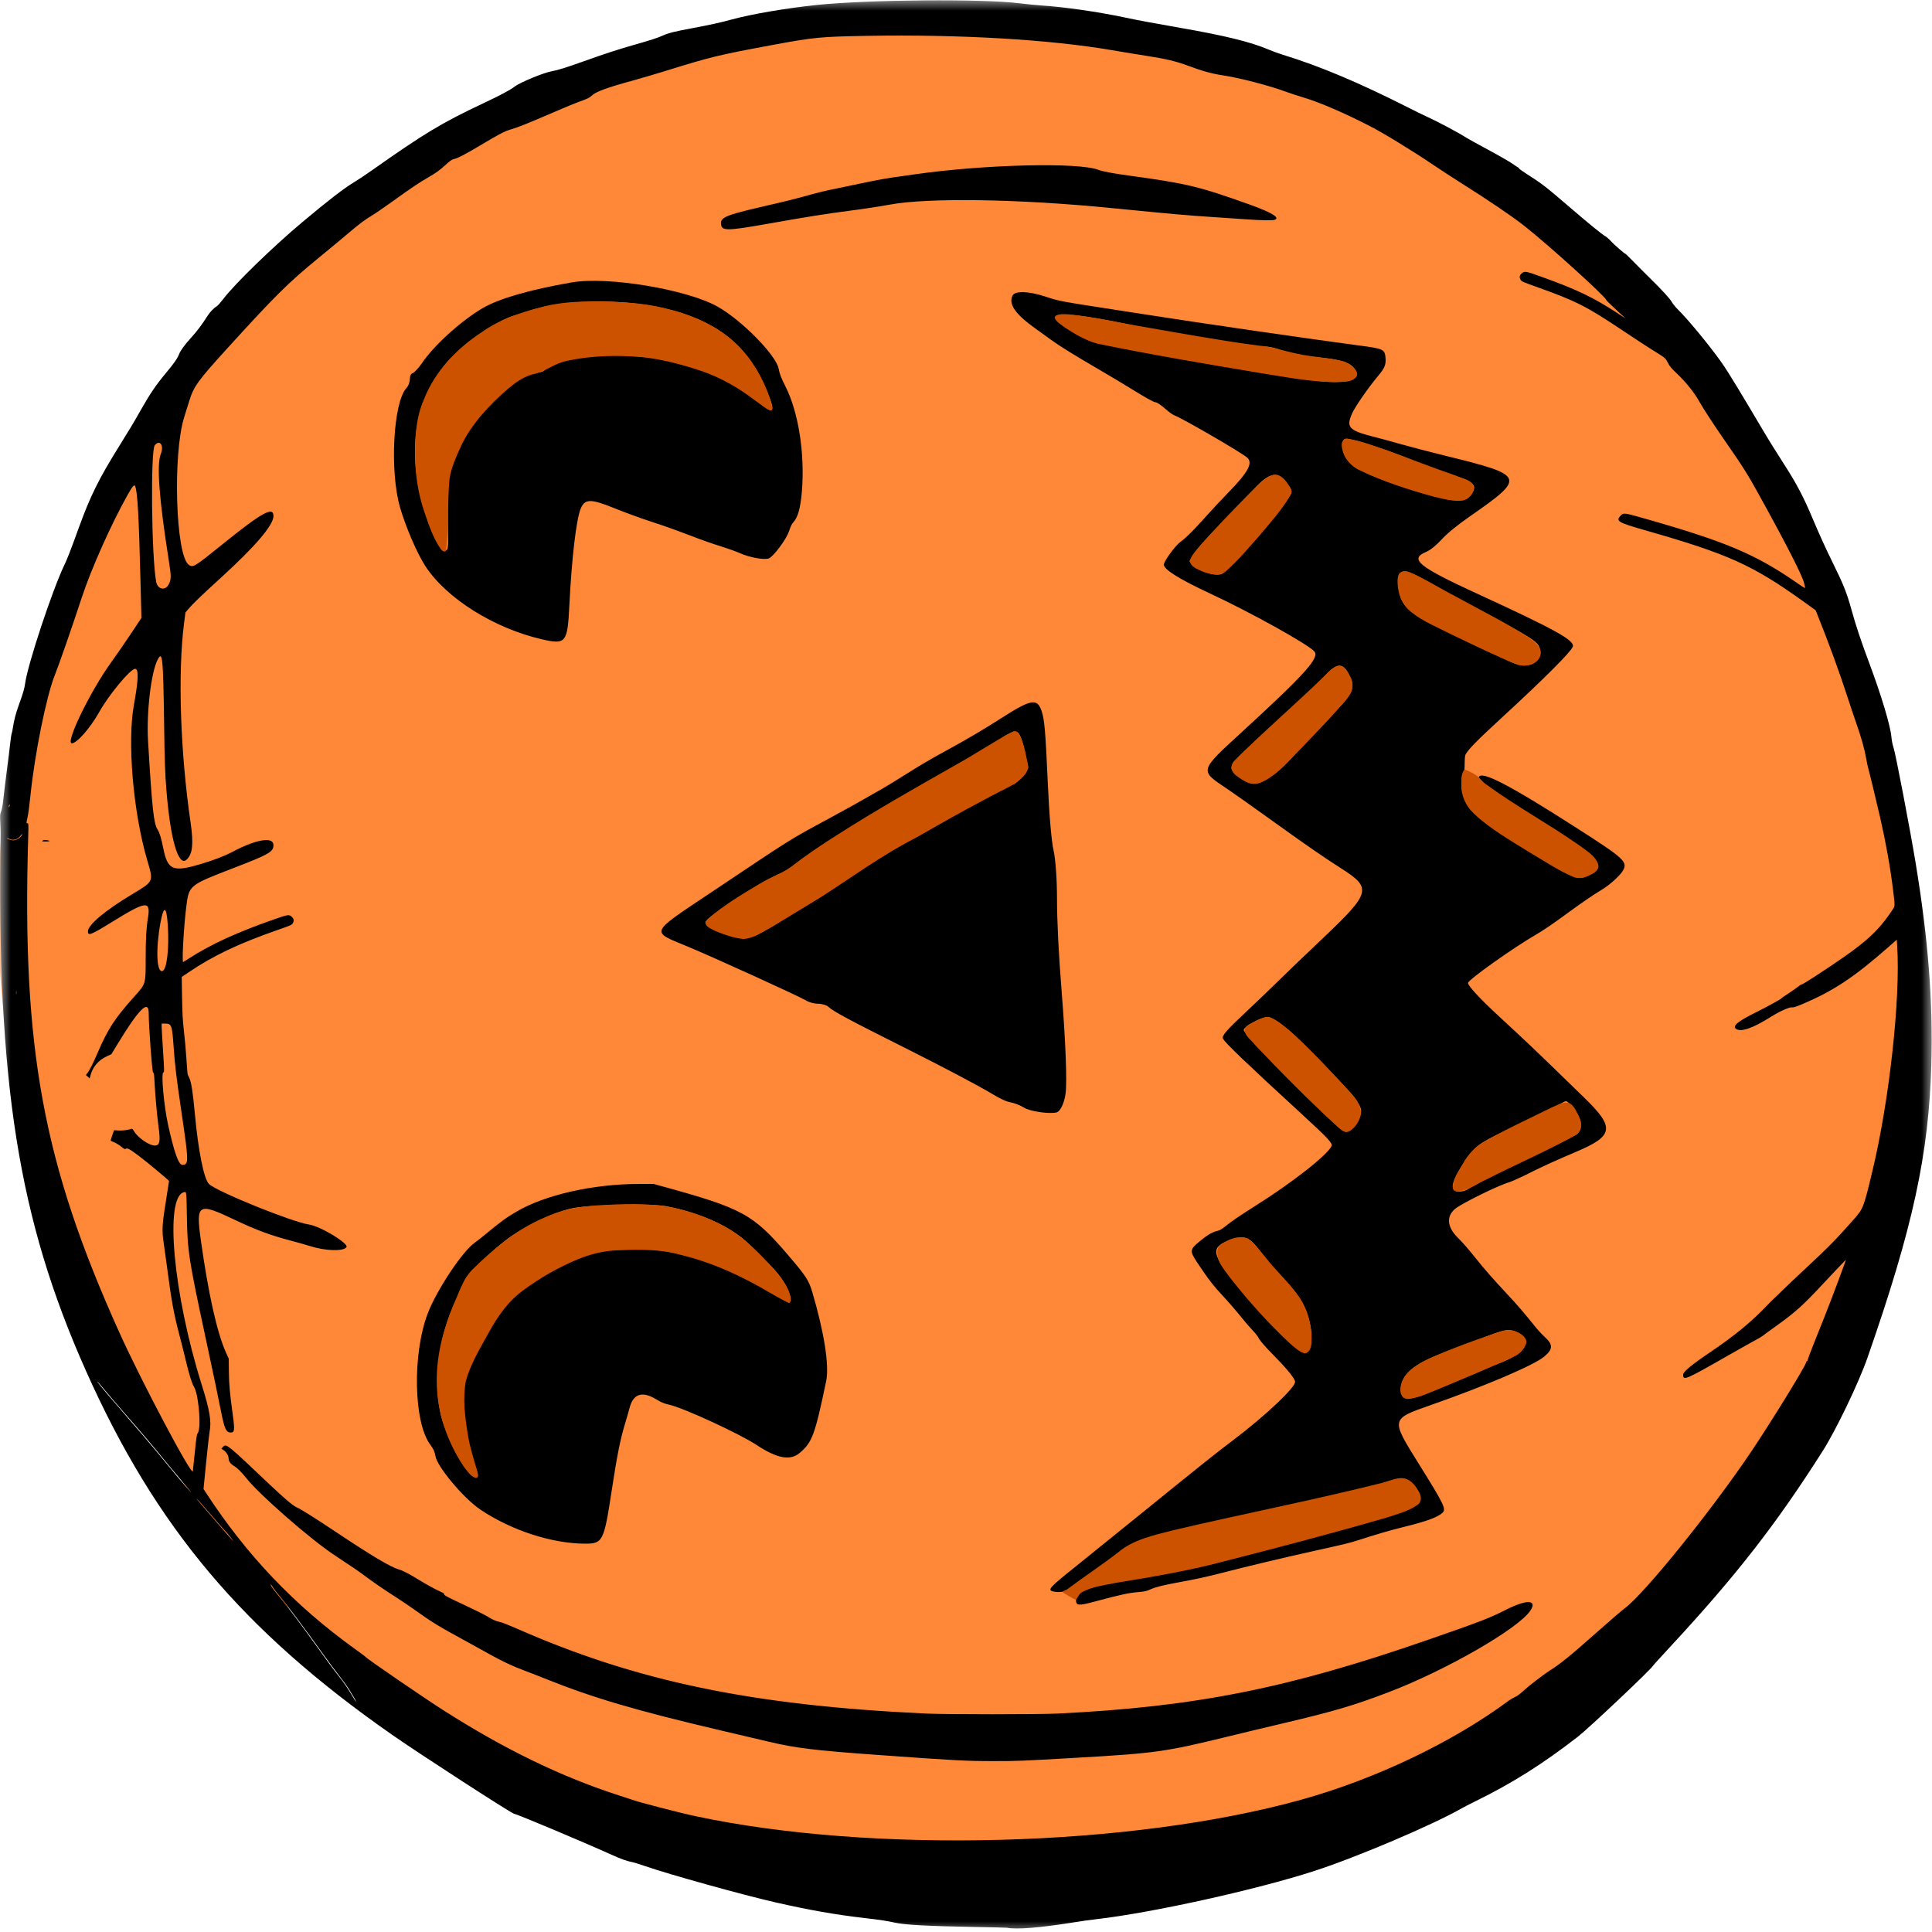 <svg width="90" height="90" viewBox="0 0 90 90" fill="none" xmlns="http://www.w3.org/2000/svg">
<g clip-path="url(#clip0_394_6609)">
<mask id="mask0_394_6609" style="mask-type:luminance" maskUnits="userSpaceOnUse" x="0" y="0" width="90" height="90">
<path d="M0 0L0 90H90V0H0Z" fill="white"/>
</mask>
<g mask="url(#mask0_394_6609)">
<path d="M87.971 35.912C82.001 11.908 57.75 -3.659 33.803 1.143C9.856 5.945 -4.718 29.298 1.251 53.303C7.22 77.307 31.472 92.874 55.419 88.072C79.366 83.269 93.939 59.917 87.971 35.912Z" fill="#FF8838"/>
<path d="M89.971 49.522C89.854 53.766 89.12 57.151 86.99 63.261C86.589 64.409 85.53 66.616 84.917 67.58C82.759 70.981 80.889 73.384 77.847 76.668C77.388 77.163 77.007 77.582 77.001 77.6C76.951 77.732 74.007 80.513 73.501 80.905C71.847 82.187 70.476 83.05 68.716 83.918C68.464 84.042 68.187 84.184 68.1 84.234C66.748 85.01 63.206 86.516 61.216 87.16C58.525 88.032 53.687 89.102 51.068 89.404C50.718 89.444 50.476 89.478 50.037 89.549C48.441 89.804 47.366 89.891 46.903 89.802C46.871 89.796 46.195 89.779 45.4 89.766C43.222 89.727 42.133 89.667 41.668 89.561C41.346 89.487 41.027 89.438 40.305 89.354C38.891 89.189 37.747 88.988 36.125 88.62C34.63 88.281 31.175 87.32 30.066 86.935C29.827 86.852 29.57 86.771 29.494 86.755C29.163 86.686 28.956 86.612 28.442 86.38C27.079 85.766 24.055 84.496 23.955 84.496C23.853 84.496 19.574 81.725 18.263 80.811C11.302 75.953 7.249 71.135 4.005 63.861C0.853 56.791 -0.153 50.455 0.029 38.814C0.03 38.708 0.023 38.471 0.013 38.287C-0.004 37.987 3.00296e-05 37.937 0.055 37.79C0.094 37.687 0.131 37.479 0.157 37.221C0.18 36.997 0.25 36.423 0.312 35.944C0.375 35.466 0.447 34.883 0.472 34.65C0.498 34.417 0.53 34.203 0.543 34.174C0.557 34.146 0.582 34.025 0.6 33.904C0.656 33.531 0.733 33.238 0.896 32.786C1.089 32.25 1.132 32.101 1.173 31.822C1.306 30.904 2.421 27.537 2.989 26.338C3.15 25.998 3.276 25.673 3.661 24.611C4.207 23.105 4.595 22.32 5.553 20.781C6.077 19.939 6.194 19.745 6.574 19.075C7.002 18.321 7.262 17.939 7.742 17.362C8.128 16.898 8.273 16.687 8.348 16.485C8.404 16.334 8.63 16.027 8.905 15.73C9.146 15.469 9.437 15.084 9.633 14.766C9.768 14.547 9.95 14.354 10.108 14.26C10.148 14.236 10.285 14.08 10.413 13.913C10.945 13.215 12.706 11.505 14.069 10.36C15.272 9.351 16.039 8.759 16.484 8.495C16.644 8.401 17.016 8.153 17.311 7.945C19.774 6.207 20.576 5.724 22.557 4.791C23.324 4.429 23.765 4.194 23.959 4.044C24.224 3.838 25.321 3.385 25.722 3.315C25.991 3.268 26.378 3.146 27.208 2.85C28.207 2.493 28.785 2.304 29.527 2.093C30.321 1.867 30.662 1.756 30.887 1.652C31.134 1.538 31.438 1.463 32.285 1.306C33.064 1.161 33.559 1.052 34.079 0.91C35.007 0.656 36.634 0.378 38.058 0.23C40.434 -0.017 45.775 -0.061 47.481 0.152C47.819 0.194 48.279 0.24 48.502 0.254C49.558 0.321 51.102 0.543 52.35 0.805C52.991 0.941 53.669 1.067 54.975 1.296C57.092 1.665 58.27 1.956 59.112 2.316C59.277 2.387 59.574 2.494 59.77 2.554C61.486 3.081 63.322 3.855 65.624 5.022C65.923 5.174 66.283 5.35 66.425 5.414C66.942 5.647 67.94 6.177 68.301 6.411C68.371 6.457 68.836 6.713 69.332 6.981C69.829 7.249 70.337 7.541 70.462 7.63C70.586 7.719 70.705 7.798 70.725 7.804C70.746 7.812 70.763 7.83 70.763 7.847C70.763 7.863 70.908 7.968 71.085 8.081C71.842 8.563 71.978 8.668 73.224 9.739C74.057 10.455 74.608 10.902 74.794 11.013C74.856 11.05 74.97 11.15 75.046 11.236C75.182 11.389 75.678 11.822 75.717 11.822C75.728 11.822 75.897 11.987 76.094 12.188C76.29 12.39 76.628 12.728 76.844 12.94C77.43 13.515 77.793 13.912 77.888 14.081C77.935 14.164 78.058 14.315 78.163 14.417C78.687 14.93 79.867 16.38 80.329 17.079C80.6 17.488 81.154 18.401 81.984 19.804C82.418 20.538 82.609 20.846 83.152 21.694C83.701 22.551 84.014 23.147 84.431 24.136C84.761 24.917 85.035 25.52 85.347 26.154C85.88 27.235 86.027 27.604 86.249 28.403C86.464 29.178 86.678 29.819 87.08 30.897C87.645 32.41 88.061 33.797 88.109 34.328C88.124 34.502 88.163 34.696 88.206 34.819C88.303 35.096 88.968 38.567 89.238 40.203C89.82 43.729 90.048 46.639 89.969 49.521L89.971 49.522ZM88.378 44.065L88.36 43.775L87.971 44.117C86.362 45.532 85.389 46.175 83.939 46.784C83.638 46.91 83.543 46.939 83.475 46.926C83.365 46.904 82.885 47.121 82.483 47.375C81.636 47.91 81.083 48.096 80.861 47.921C80.694 47.789 80.969 47.568 81.831 47.141C82.33 46.894 82.987 46.532 82.987 46.505C82.987 46.495 83.125 46.397 83.295 46.289C83.464 46.18 83.673 46.034 83.76 45.964C83.846 45.895 83.924 45.846 83.931 45.857C83.939 45.868 84.184 45.722 84.475 45.532C86.812 44.013 87.41 43.502 88.154 42.39C88.284 42.196 88.283 42.236 88.18 41.411C88.051 40.369 87.856 39.28 87.582 38.072C87.431 37.411 87.061 35.883 87.024 35.769C87.01 35.727 86.97 35.536 86.936 35.346C86.853 34.879 86.718 34.396 86.481 33.715C86.371 33.403 86.179 32.829 86.053 32.44C85.689 31.315 85.191 29.955 84.659 28.628L84.579 28.428L83.976 27.995C81.638 26.319 80.486 25.801 76.675 24.713C75.35 24.334 75.253 24.277 75.501 24.013C75.626 23.879 75.665 23.884 76.639 24.162C80.444 25.246 81.82 25.832 83.798 27.214C83.997 27.353 84.102 27.412 84.09 27.38C84.081 27.352 84.061 27.265 84.046 27.186C83.99 26.872 83.271 25.459 81.96 23.083C81.424 22.11 81.184 21.729 80.382 20.576C79.874 19.846 79.363 19.064 79.173 18.727C78.924 18.283 78.552 17.817 78.115 17.401C77.862 17.161 77.783 17.066 77.691 16.894C77.567 16.661 77.62 16.704 76.861 16.229C76.664 16.106 76.11 15.743 75.63 15.422C73.908 14.271 73.43 14.027 71.637 13.386C70.899 13.122 70.883 13.115 70.834 13.029C70.77 12.918 70.782 12.83 70.874 12.748C71.024 12.614 71.039 12.616 71.872 12.917C73.48 13.496 74.25 13.868 75.387 14.613L75.73 14.838L75.279 14.422C75.031 14.194 74.828 13.994 74.828 13.978C74.828 13.848 72.119 11.397 71.007 10.521C70.441 10.076 69.302 9.303 68.055 8.52C67.695 8.293 67.11 7.912 66.756 7.673C65.761 7.002 64.466 6.21 63.817 5.876C62.617 5.259 61.463 4.762 60.716 4.54C60.456 4.462 60.095 4.344 59.914 4.277C59.131 3.987 57.741 3.626 56.952 3.508C56.455 3.434 55.99 3.305 55.339 3.06C54.801 2.858 54.291 2.736 53.431 2.605C53.1 2.555 52.363 2.434 51.794 2.337C48.905 1.841 44.717 1.596 40.406 1.67C38.193 1.709 37.923 1.735 35.912 2.109C33.453 2.566 33.115 2.648 30.974 3.313C30.556 3.443 29.899 3.635 29.514 3.742C28.273 4.083 27.749 4.274 27.57 4.452C27.465 4.555 27.351 4.61 26.966 4.744C26.816 4.796 26.295 5.011 25.807 5.223C24.661 5.719 24.154 5.923 23.834 6.017C23.509 6.112 23.293 6.223 22.4 6.756C21.672 7.191 21.306 7.381 21.127 7.415C21.051 7.429 20.952 7.501 20.719 7.713C20.475 7.935 20.326 8.043 19.99 8.239C19.453 8.554 19.217 8.712 18.319 9.359C17.916 9.648 17.472 9.953 17.331 10.036C17.003 10.23 16.719 10.444 16.203 10.885C15.974 11.08 15.375 11.577 14.871 11.99C13.394 13.201 12.842 13.749 10.506 16.319C9.228 17.726 9.023 18.01 8.821 18.661C8.775 18.809 8.665 19.162 8.577 19.445C8.043 21.169 8.181 25.825 8.782 26.299C8.986 26.459 9.014 26.442 10.399 25.326C12.214 23.864 12.739 23.575 12.739 24.038C12.739 24.462 11.907 25.439 10.291 26.913C9.323 27.796 8.98 28.126 8.763 28.385L8.638 28.532L8.572 29.053C8.278 31.355 8.399 35.039 8.876 38.301C9.023 39.309 8.975 39.776 8.696 40.043C8.318 40.404 7.941 39.129 7.758 36.874C7.685 35.976 7.672 35.617 7.644 33.648C7.601 30.61 7.57 30.302 7.347 30.724C7.04 31.308 6.817 33.19 6.897 34.522C7.086 37.681 7.16 38.365 7.341 38.644C7.431 38.782 7.512 39.047 7.602 39.496C7.811 40.542 8.047 40.641 9.375 40.243C9.969 40.065 10.46 39.877 10.796 39.699C11.924 39.098 12.739 38.959 12.739 39.366C12.739 39.684 12.551 39.791 10.864 40.443C8.792 41.243 8.803 41.234 8.675 42.259C8.56 43.175 8.467 44.853 8.534 44.816C8.556 44.804 8.683 44.724 8.817 44.638C9.849 43.976 11.052 43.426 12.805 42.814C13.431 42.596 13.483 42.59 13.611 42.727C13.693 42.814 13.702 42.898 13.642 43.003C13.593 43.088 13.558 43.104 12.954 43.314C11.137 43.946 9.924 44.522 8.792 45.29L8.466 45.511L8.481 46.462C8.494 47.23 8.511 47.537 8.57 48.047C8.611 48.395 8.663 48.979 8.685 49.345C8.708 49.711 8.736 50.034 8.747 50.062C8.759 50.09 8.791 50.16 8.819 50.218C8.91 50.403 8.987 50.894 9.075 51.862C9.235 53.614 9.5 54.928 9.737 55.156C10.104 55.509 13.616 56.931 14.395 57.043C14.921 57.118 16.264 57.931 16.14 58.099C15.989 58.303 15.156 58.276 14.427 58.043C14.249 57.986 13.844 57.871 13.528 57.789C12.617 57.551 11.902 57.285 10.95 56.831C9.213 56.003 9.116 56.062 9.359 57.793C9.709 60.283 10.11 62.078 10.525 63.002L10.657 63.295L10.663 63.902C10.669 64.502 10.704 64.891 10.851 65.962C10.94 66.613 10.924 66.733 10.747 66.733C10.537 66.733 10.457 66.561 10.305 65.793C10.156 65.04 9.915 63.889 9.573 62.299C8.796 58.693 8.731 58.271 8.706 56.677C8.687 55.493 8.689 55.509 8.575 55.535C7.654 55.742 8.067 60.27 9.391 64.487C9.773 65.703 9.858 66.211 9.763 66.698C9.744 66.795 9.672 67.434 9.604 68.117L9.481 69.361L9.583 69.518C11.483 72.445 13.739 74.81 16.561 76.833C16.828 77.025 17.057 77.197 17.069 77.214C17.125 77.296 19.75 79.093 20.668 79.679C23.53 81.503 26.165 82.779 28.875 83.651C29.14 83.736 29.384 83.816 29.418 83.829C29.729 83.947 31.587 84.43 32.39 84.602C40.632 86.364 52.712 86.037 60.615 83.838C64.079 82.875 67.678 81.156 70.284 79.222C70.358 79.167 70.487 79.092 70.57 79.056C70.665 79.015 70.8 78.918 70.935 78.792C71.189 78.555 71.897 78.009 72.18 77.83C72.701 77.501 73.146 77.139 74.413 76.015C74.996 75.498 75.561 75.012 75.668 74.935C76.567 74.291 79.772 70.321 81.613 67.57C82.53 66.201 84.049 63.734 84.134 63.476C84.16 63.397 84.177 63.375 84.196 63.398C84.215 63.422 84.218 63.418 84.206 63.385C84.196 63.358 84.331 62.99 84.53 62.498C85.073 61.159 85.602 59.782 85.982 58.715C85.99 58.691 85.986 58.686 85.971 58.702C85.714 58.966 85.301 59.401 84.899 59.834C83.987 60.813 83.632 61.131 82.729 61.779C82.453 61.976 82.183 62.173 82.128 62.218C82.073 62.261 81.918 62.355 81.784 62.424C81.65 62.494 81.071 62.82 80.496 63.148C78.488 64.294 78.41 64.327 78.407 64.034C78.406 63.903 78.807 63.571 79.68 62.982C80.823 62.21 81.598 61.57 82.353 60.775C82.452 60.671 82.58 60.544 82.638 60.492C82.696 60.441 82.871 60.271 83.028 60.115C83.184 59.96 83.679 59.492 84.128 59.074C85.165 58.11 85.575 57.692 86.382 56.774C86.796 56.302 86.821 56.237 87.234 54.511C88.016 51.239 88.535 46.508 88.378 44.067L88.378 44.065ZM75.58 40.59C75.437 40.818 74.945 41.256 74.611 41.451C74.262 41.656 73.665 42.064 72.994 42.557C72.367 43.018 71.881 43.349 71.564 43.532C70.525 44.128 68.386 45.648 68.386 45.789C68.386 45.929 68.971 46.556 69.889 47.401C70.847 48.283 71.553 48.95 72.524 49.894L73.793 51.126C75.242 52.533 75.184 52.91 73.41 53.66C72.635 53.987 71.779 54.375 71.392 54.574C70.996 54.777 70.415 55.044 70.304 55.074C69.845 55.197 68.088 56.06 67.789 56.309C67.371 56.657 67.407 57.146 67.887 57.632C68.179 57.928 68.417 58.2 68.752 58.622C69.134 59.102 69.542 59.568 70.211 60.285C70.691 60.799 70.97 61.123 71.535 61.823C71.653 61.969 71.851 62.181 71.974 62.293C72.356 62.641 72.344 62.859 71.924 63.204C71.433 63.607 69.197 64.561 66.66 65.45C64.777 66.11 64.782 66.089 66.081 68.172C67.302 70.131 67.386 70.306 67.183 70.484C66.946 70.69 66.423 70.879 65.398 71.13C64.813 71.272 64.155 71.464 63.262 71.751C62.855 71.882 62.648 71.932 61.115 72.271C59.883 72.543 58.003 72.991 57.011 73.249C56.258 73.444 55.767 73.553 54.968 73.699C54.175 73.845 53.865 73.921 53.6 74.036C53.4 74.123 53.328 74.14 53.057 74.163C52.56 74.205 52.266 74.269 50.939 74.622C50.23 74.811 50.123 74.798 50.123 74.523C50.123 74.104 50.764 73.85 52.427 73.608C53.955 73.386 55.583 73.061 56.982 72.699C57.248 72.63 57.8 72.486 58.21 72.38C58.619 72.273 59.282 72.105 59.684 72.005C60.086 71.905 60.647 71.754 60.932 71.67C61.216 71.585 62.073 71.349 62.835 71.144C66.109 70.263 66.42 70.095 66.019 69.424C65.735 68.949 65.394 68.775 65.024 68.917C64.468 69.129 62.178 69.668 58.024 70.562C53.371 71.563 52.842 71.723 52.101 72.351C51.801 72.606 51.527 72.805 50.817 73.284C50.334 73.61 50.012 73.847 49.833 74.01C49.681 74.147 49.333 74.203 49.055 74.134C48.784 74.067 48.892 73.946 50.066 73.008C50.483 72.674 51.81 71.603 53.014 70.627C56.189 68.055 56.628 67.705 57.437 67.094C58.95 65.953 60.383 64.596 60.33 64.356C60.292 64.185 59.936 63.749 59.343 63.147C58.917 62.715 58.694 62.458 58.627 62.321C58.596 62.257 58.474 62.102 58.356 61.976C58.239 61.85 58.092 61.686 58.031 61.611C57.969 61.536 57.788 61.316 57.629 61.123C57.47 60.929 57.206 60.628 57.044 60.454C56.526 59.9 56.298 59.607 55.796 58.852C55.405 58.264 55.41 58.212 55.911 57.805C56.282 57.502 56.471 57.395 56.755 57.326C56.837 57.306 56.944 57.239 57.098 57.114C57.365 56.896 57.802 56.598 58.468 56.18C60.188 55.1 61.857 53.791 62.028 53.386C62.084 53.254 61.864 53.02 60.554 51.818C58.038 49.508 57.084 48.594 56.972 48.387C56.902 48.255 57.125 47.997 58.081 47.105C58.353 46.85 58.867 46.359 59.223 46.013C60.237 45.026 60.631 44.648 61.619 43.711C63.865 41.581 63.92 41.372 62.475 40.452C61.639 39.918 60.897 39.405 59.264 38.232C58.395 37.607 57.462 36.946 57.189 36.763C55.854 35.867 55.829 35.958 57.941 34.018C60.814 31.38 61.48 30.635 61.227 30.346C60.938 30.016 58.251 28.522 56.392 27.658C54.942 26.983 54.217 26.532 54.217 26.302C54.217 26.146 54.743 25.422 54.983 25.248C55.227 25.071 55.533 24.772 56.015 24.238C56.577 23.616 56.849 23.324 57.224 22.94C58.145 21.996 58.379 21.561 58.097 21.316C57.816 21.072 55.133 19.514 54.718 19.354C54.63 19.32 54.489 19.221 54.334 19.086C54.07 18.855 53.895 18.737 53.816 18.737C53.746 18.737 53.304 18.49 52.684 18.104C52.385 17.918 51.71 17.514 51.182 17.206C50.039 16.54 49.353 16.115 48.964 15.832C48.806 15.717 48.469 15.473 48.214 15.29C47.287 14.623 46.973 14.166 47.168 13.77C47.281 13.54 47.909 13.558 48.693 13.814C49.141 13.96 49.214 13.979 49.599 14.055C49.816 14.097 50.426 14.197 50.953 14.276C51.481 14.356 52.537 14.519 53.301 14.64C55.618 15.006 61.278 15.828 63.291 16.091C64.448 16.242 64.509 16.27 64.543 16.667C64.569 16.979 64.505 17.143 64.228 17.474C63.733 18.065 63.115 18.957 62.976 19.281C62.699 19.926 62.836 20.058 64.121 20.38C64.35 20.437 64.884 20.583 65.309 20.704C65.734 20.825 66.649 21.063 67.341 21.233C71.071 22.15 71.1 22.224 68.458 24.066C67.867 24.477 67.428 24.837 67.154 25.133C66.884 25.425 66.633 25.625 66.425 25.714C65.641 26.047 66.074 26.397 68.852 27.674C72.465 29.335 73.369 29.837 73.267 30.125C73.181 30.368 71.946 31.604 70.007 33.388C68.793 34.505 68.385 34.92 68.263 35.164C68.244 35.201 68.23 35.375 68.229 35.575C68.228 35.891 68.221 35.934 68.157 36.051C68.043 36.256 68.055 36.754 68.181 37.092C68.476 37.886 69.03 38.329 71.793 39.985C73.52 41.02 73.553 41.03 74.111 40.706C74.858 40.272 74.464 39.889 71.221 37.901C69.626 36.923 68.842 36.358 68.883 36.213C68.978 35.87 70.273 36.537 73.382 38.529C75.722 40.028 75.853 40.151 75.581 40.588L75.58 40.59ZM73.578 52.104C73.509 51.897 73.447 51.801 73.205 51.53C72.947 51.239 73 51.25 72.684 51.422C72.312 51.625 71.664 51.943 70.69 52.402C68.957 53.217 68.792 53.324 68.371 53.906C67.898 54.559 67.623 55.124 67.68 55.328C67.748 55.57 68.199 55.567 68.485 55.322C68.664 55.169 68.798 55.097 69.716 54.664C71.757 53.701 73.329 52.931 73.463 52.829C73.617 52.711 73.669 52.382 73.578 52.104ZM71.692 30.111C71.581 29.872 71.131 29.587 69.573 28.771C68.064 27.98 67.277 27.549 66.503 27.09C65.436 26.456 65.099 26.467 65.131 27.132C65.183 28.251 65.519 28.554 67.972 29.692C68.634 29.999 69.368 30.346 69.604 30.463C70.479 30.899 70.626 30.956 70.958 30.989C71.518 31.046 71.909 30.578 71.692 30.111ZM70.985 62.297C70.874 62.147 70.65 62.019 70.427 61.977C70.134 61.923 69.978 61.968 68.534 62.53C68.182 62.667 67.673 62.86 67.403 62.959C65.846 63.527 65.265 64.01 65.265 64.735C65.265 65.338 65.646 65.299 67.386 64.519C68.707 63.927 69.095 63.765 69.672 63.566C70.772 63.187 71.28 62.694 70.983 62.295L70.985 62.297ZM68.626 22.579C68.521 22.435 68.185 22.287 67.405 22.042C66.752 21.837 66.419 21.713 65.883 21.476C65.014 21.093 63.199 20.49 62.77 20.443C62.584 20.422 62.536 20.515 62.553 20.859C62.589 21.569 63.269 22.007 65.382 22.684C67.567 23.383 68.159 23.466 68.466 23.116C68.668 22.887 68.721 22.709 68.626 22.579ZM63.305 51.453C63.159 51.19 62.907 50.887 62.402 50.367C62.157 50.115 61.772 49.712 61.548 49.472C60.358 48.2 59.374 47.375 59.049 47.378C58.74 47.381 57.938 47.819 57.938 47.985C57.938 48.053 58.446 48.628 59.068 49.266C61.294 51.547 62.527 52.724 62.689 52.724C62.971 52.724 63.398 52.149 63.404 51.762C63.405 51.666 63.381 51.591 63.305 51.453ZM63.15 17.253C62.944 16.894 62.515 16.749 61.344 16.643C60.507 16.568 60.073 16.483 59.699 16.322C59.436 16.21 59.132 16.142 58.891 16.142C58.599 16.142 57.999 16.068 57.337 15.949C56.983 15.886 56.158 15.748 55.505 15.642C54.139 15.421 53.303 15.27 52.37 15.075C50.389 14.661 49.202 14.544 49.156 14.759C49.102 15.007 50.685 15.949 51.265 16.015C51.566 16.048 51.871 16.105 52.628 16.267C54.674 16.704 60.792 17.716 61.803 17.784C62.856 17.855 63.378 17.649 63.15 17.253ZM62.891 31.532C62.562 30.825 62.296 30.833 61.646 31.566C61.196 32.074 60.812 32.436 59.211 33.867C57.15 35.709 57.16 35.694 57.612 36.1C58.448 36.85 58.954 36.626 60.684 34.741C61.378 33.984 61.759 33.582 62.233 33.109C62.999 32.343 63.126 32.038 62.891 31.532ZM61.016 61.63C60.834 60.83 60.483 60.259 59.67 59.445C59.3 59.073 58.956 58.667 58.7 58.297C58.206 57.584 57.934 57.501 57.149 57.825C56.367 58.147 56.472 58.501 57.835 60.126C59.281 61.85 60.457 63.005 60.766 63.005C61.076 63.005 61.188 62.389 61.016 61.63ZM60.012 22.604C59.533 21.918 59.169 21.963 58.39 22.808C58.014 23.216 57.337 23.926 56.865 24.406C56.068 25.218 55.66 25.688 55.5 25.98L55.412 26.141L55.486 26.242C55.734 26.579 56.659 26.888 56.933 26.725C57.372 26.464 59.717 23.762 60.094 23.083C60.199 22.893 60.195 22.866 60.012 22.604ZM71.288 75.031C70.738 75.864 67.369 77.804 64.709 78.82C63.081 79.443 62.137 79.722 59.829 80.265C59.018 80.456 57.88 80.728 57.3 80.871C54.288 81.61 53.856 81.671 50.11 81.886C47.53 82.034 47.428 82.039 46.289 82.039C44.986 82.039 44.516 82.013 40.792 81.745C37.952 81.54 37.08 81.434 35.836 81.141C35.447 81.05 34.436 80.812 33.588 80.613C29.598 79.676 27.602 79.087 25.364 78.186C25.041 78.056 24.623 77.893 24.434 77.824C23.932 77.642 23.357 77.371 22.788 77.05C22.512 76.894 21.978 76.599 21.6 76.394C20.447 75.768 20.121 75.569 19.385 75.041C19.128 74.856 18.722 74.581 18.484 74.429C17.923 74.072 17.414 73.724 17.02 73.428C16.734 73.213 16.439 73.012 15.57 72.437C14.452 71.698 12.096 69.639 11.482 68.867C11.253 68.579 11.065 68.391 10.917 68.303C10.747 68.202 10.65 68.074 10.65 67.951C10.65 67.816 10.548 67.641 10.419 67.557L10.31 67.486L10.397 67.392C10.538 67.239 10.605 67.294 12.538 69.131C13.215 69.774 13.672 70.162 13.821 70.217C13.972 70.274 14.629 70.686 15.594 71.329C17.323 72.481 18.18 72.993 18.577 73.109C18.782 73.17 19.04 73.304 19.539 73.61C19.895 73.829 20.327 74.063 20.563 74.165C20.664 74.209 20.698 74.237 20.692 74.274C20.685 74.314 20.846 74.399 21.6 74.751C22.104 74.987 22.6 75.233 22.702 75.298C22.946 75.452 23.093 75.517 23.295 75.56C23.386 75.579 23.712 75.706 24.019 75.841C29.632 78.32 35.026 79.445 43.112 79.823C44.072 79.868 48.381 79.868 49.295 79.823C55.71 79.508 60.011 78.65 66.532 76.385C68.974 75.537 69.389 75.377 70.135 74.998C71.117 74.498 71.633 74.512 71.29 75.031H71.288ZM59.365 10.244C59.267 10.275 58.646 10.262 58.055 10.217C57.764 10.195 57.075 10.148 56.524 10.113C55.267 10.031 54.602 9.972 51.872 9.701C47.484 9.265 43.258 9.197 41.432 9.535C40.988 9.617 40.227 9.733 39.585 9.816C38.475 9.96 37.618 10.096 35.853 10.409C33.855 10.763 33.622 10.766 33.587 10.444C33.554 10.128 33.819 10.016 35.529 9.623C36.632 9.37 37.125 9.247 37.795 9.057C38.019 8.993 38.37 8.906 38.575 8.863C40.382 8.484 40.798 8.399 41.123 8.342C41.328 8.306 41.547 8.271 41.61 8.263C41.672 8.255 42.123 8.191 42.611 8.121C45.847 7.657 50.263 7.551 51.178 7.915C51.36 7.987 51.86 8.08 52.616 8.183C55.283 8.546 55.862 8.685 58.227 9.534C59.266 9.906 59.661 10.153 59.365 10.244ZM49.638 50.949C49.577 51.391 49.391 51.778 49.218 51.821C48.88 51.905 47.977 51.772 47.702 51.598C47.544 51.497 47.257 51.383 47.098 51.357C46.897 51.323 46.619 51.199 46.248 50.975C45.582 50.574 43.92 49.697 42.082 48.777C39.575 47.522 38.805 47.108 38.591 46.902C38.509 46.823 38.29 46.758 38.103 46.758C37.926 46.758 37.688 46.692 37.544 46.604C37.245 46.419 33.304 44.623 32.048 44.1C30.277 43.361 30.202 43.529 33.212 41.515C37.002 38.979 36.726 39.153 38.572 38.154C39.476 37.666 40.005 37.37 41.061 36.764C41.294 36.63 41.771 36.34 42.12 36.119C42.897 35.627 43.368 35.351 44.186 34.907C44.962 34.486 45.882 33.944 46.559 33.508C48.05 32.549 48.328 32.5 48.534 33.16C48.66 33.566 48.702 34.069 48.81 36.463C48.878 37.992 48.982 39.196 49.081 39.625C49.17 40.006 49.238 40.956 49.239 41.823C49.24 42.922 49.312 44.379 49.453 46.154C49.642 48.521 49.714 50.399 49.638 50.949ZM47.82 35.39C47.448 33.788 47.52 33.825 46.289 34.614C45.619 35.044 44.655 35.614 43.971 35.986C41.108 37.542 37.317 39.911 36.929 40.385C36.815 40.521 36.634 40.64 36.534 40.64C36.119 40.64 32.861 42.706 32.861 42.969C32.861 43.187 33.849 43.62 34.536 43.703C34.902 43.747 35.359 43.553 36.173 43.008C36.711 42.649 37.214 42.335 37.254 42.335C37.371 42.335 38.908 41.356 39.861 40.675C40.715 40.065 41.557 39.547 42.251 39.205C42.806 38.932 42.958 38.847 43.711 38.389C44.066 38.173 44.504 37.924 44.684 37.835C44.865 37.747 45.213 37.564 45.457 37.43C46.754 36.716 47.123 36.526 47.207 36.526C47.35 36.526 47.889 35.922 47.89 35.761C47.89 35.73 47.857 35.562 47.817 35.388L47.82 35.39ZM38.488 64.328C37.964 66.841 37.837 67.188 37.259 67.678C36.812 68.058 36.208 67.948 35.232 67.306C34.436 66.782 31.852 65.59 31.189 65.441C30.93 65.382 30.805 65.331 30.559 65.181C29.917 64.79 29.498 64.928 29.327 65.588C29.286 65.743 29.19 66.079 29.113 66.333C28.892 67.065 28.744 67.811 28.498 69.419C28.133 71.817 28.085 71.913 27.237 71.91C25.697 71.903 23.801 71.283 22.372 70.319C21.591 69.792 20.354 68.315 20.282 67.822C20.255 67.634 20.193 67.501 20.035 67.286C19.269 66.242 19.209 63.079 19.92 61.198C20.33 60.114 21.54 58.29 22.118 57.886C22.21 57.822 22.439 57.643 22.627 57.488C23.374 56.873 23.569 56.731 24.061 56.442C25.391 55.661 27.617 55.157 29.756 55.153L30.444 55.152L30.801 55.25C34.587 56.287 35.075 56.552 36.702 58.454C37.538 59.431 37.677 59.641 37.834 60.172C38.392 62.055 38.637 63.612 38.488 64.328ZM36.745 60.188C36.564 59.709 36.203 59.227 35.611 58.673C35.429 58.503 35.185 58.26 35.068 58.133C34.236 57.23 32.791 56.535 31.017 56.187C30.386 56.062 27.584 56.118 26.729 56.272C25.909 56.419 24.432 57.115 23.602 57.744C22.866 58.303 21.748 59.381 21.652 59.625C21.635 59.667 21.587 59.798 21.544 59.917C21.501 60.035 21.377 60.309 21.268 60.525C20.355 62.342 20.106 64.785 20.675 66.373C21.128 67.637 21.842 68.815 22.156 68.815C22.305 68.815 22.282 68.673 22.017 67.934C21.627 66.851 21.476 64.903 21.715 64.059C21.857 63.559 23.173 61.198 23.574 60.725C24.025 60.193 25.597 59.167 26.657 58.713C29.366 57.554 32.761 58.175 36.41 60.495C36.826 60.76 36.928 60.667 36.747 60.189L36.745 60.188ZM37.355 22.89C37.291 23.661 37.174 24.087 36.962 24.324C36.878 24.419 36.855 24.466 36.743 24.779C36.611 25.147 36.047 25.902 35.828 26.006C35.627 26.1 34.924 25.975 34.445 25.759C34.291 25.69 33.954 25.568 33.694 25.487C33.158 25.32 32.717 25.164 32.034 24.902C31.491 24.694 30.939 24.498 30.345 24.304C29.832 24.137 29.157 23.89 28.561 23.651C27.508 23.229 27.243 23.236 27.051 23.695C26.846 24.184 26.631 26.011 26.524 28.185C26.436 29.954 26.367 30.04 25.235 29.779C23.013 29.266 20.803 27.879 19.821 26.382C19.438 25.798 18.902 24.557 18.637 23.644C18.146 21.948 18.319 18.734 18.937 18.07C19.034 17.966 19.095 17.793 19.095 17.62C19.095 17.508 19.146 17.407 19.212 17.388C19.292 17.365 19.509 17.135 19.655 16.918C20.203 16.101 21.464 14.957 22.472 14.361C23.229 13.914 24.676 13.495 26.637 13.155C28.311 12.865 32.017 13.482 33.437 14.288C34.57 14.931 36.165 16.557 36.273 17.18C36.312 17.404 36.397 17.625 36.585 17.993C37.194 19.184 37.501 21.133 37.355 22.89ZM35.87 18.58C35.076 16.454 33.859 15.269 31.769 14.589C29.607 13.886 26.386 13.857 24.534 14.524C24.384 14.578 24.159 14.647 24.032 14.678C23.249 14.87 21.674 15.928 20.918 16.771C19.359 18.507 18.943 20.815 19.698 23.532C20.019 24.686 20.506 25.678 20.737 25.648C20.874 25.63 20.885 25.551 20.87 24.651C20.833 22.379 20.84 22.295 21.118 21.527C21.565 20.294 22.008 19.627 23.049 18.618C23.963 17.732 24.419 17.428 24.91 17.378C25.224 17.346 25.33 17.305 25.448 17.172C25.888 16.673 28.582 16.356 30.159 16.618C32.517 17.009 34.079 17.645 35.319 18.718C35.959 19.272 36.113 19.233 35.87 18.58ZM16.268 78.711C16.166 78.549 15.957 78.258 15.804 78.066C15.651 77.873 15.321 77.43 15.07 77.081C14.217 75.891 13.376 74.766 13.071 74.406C12.904 74.208 12.741 73.997 12.708 73.937C12.648 73.826 12.581 73.76 12.616 73.845C12.65 73.929 12.812 74.144 13.087 74.47C13.378 74.815 14.05 75.709 14.644 76.539C15.183 77.294 15.569 77.817 15.802 78.107C16.019 78.379 16.232 78.692 16.431 79.033C16.497 79.146 16.565 79.25 16.581 79.264C16.623 79.301 16.484 79.055 16.268 78.711ZM10.505 71.334C10.477 71.312 10.182 70.977 9.848 70.588C9.272 69.918 9.12 69.748 9.177 69.843C9.212 69.9 10.854 71.796 10.868 71.796C10.889 71.796 10.558 71.375 10.505 71.334ZM9.232 65.379C9.18 64.976 9.125 64.762 9.035 64.601C8.93 64.416 8.81 64.031 8.661 63.4C8.588 63.09 8.446 62.525 8.345 62.143C8.095 61.194 7.978 60.55 7.789 59.084C7.741 58.717 7.668 58.19 7.627 57.914C7.535 57.3 7.549 57.054 7.746 55.838C7.816 55.403 7.874 55.034 7.874 55.017C7.874 54.987 6.823 54.111 6.471 53.849C6.027 53.517 5.928 53.464 5.857 53.518C5.82 53.545 5.788 53.529 5.655 53.42C5.569 53.349 5.424 53.259 5.333 53.22C5.242 53.181 5.163 53.146 5.157 53.141C5.15 53.137 5.182 53.025 5.228 52.892L5.312 52.65L5.526 52.663C5.72 52.674 5.979 52.64 6.127 52.583C6.158 52.572 6.193 52.606 6.253 52.709C6.42 52.997 6.955 53.364 7.208 53.364C7.446 53.364 7.482 53.169 7.379 52.439C7.318 52.005 7.223 50.94 7.198 50.391C7.181 50.036 7.171 49.973 7.131 49.964C7.086 49.953 6.925 47.757 6.928 47.203C6.932 46.534 6.469 46.997 5.445 48.686L5.188 49.11L5 49.195C4.568 49.392 4.307 49.705 4.196 50.162L4.177 50.237L4.089 50.158L4.001 50.079L4.059 50.006C4.171 49.863 4.334 49.541 4.558 49.021C5.026 47.93 5.355 47.428 6.258 46.422C6.796 45.822 6.786 45.858 6.786 44.664C6.786 43.745 6.813 43.239 6.887 42.793C7.03 41.934 6.834 41.952 5.217 42.949C4.232 43.558 4.095 43.61 4.095 43.389C4.095 43.088 4.89 42.418 6.139 41.667C7.178 41.043 7.157 41.09 6.856 40.063C6.202 37.831 5.923 34.553 6.24 32.821C6.45 31.674 6.467 31.156 6.293 31.156C6.076 31.156 5.066 32.373 4.623 33.168C4.213 33.904 3.581 34.626 3.346 34.626C3.025 34.626 4.218 32.174 5.186 30.843C5.388 30.565 5.787 29.989 6.071 29.562L6.588 28.786L6.543 27.021C6.469 24.035 6.405 22.91 6.297 22.654C6.253 22.55 6.184 22.628 5.944 23.056C5.18 24.413 4.25 26.498 3.809 27.837C3.348 29.241 2.754 30.948 2.547 31.467C2.158 32.444 1.617 35.12 1.419 37.053C1.361 37.612 1.326 37.875 1.274 38.118C1.222 38.36 1.222 38.352 1.282 38.352C1.329 38.352 1.331 38.394 1.313 39.014C1.023 48.865 2.006 54.198 5.569 62.092C6.578 64.328 8.91 68.735 8.982 68.541C8.986 68.529 9.027 68.139 9.073 67.676C9.142 66.984 9.166 66.82 9.209 66.763C9.312 66.627 9.322 66.065 9.232 65.379ZM2.132 39.199C1.948 39.198 1.938 39.195 1.991 39.158C2.031 39.13 2.081 39.123 2.163 39.135C2.364 39.163 2.346 39.2 2.132 39.199ZM8.442 68.955C8.189 68.658 7.813 68.207 7.606 67.952C7.184 67.43 6.495 66.621 5.858 65.895C5.622 65.627 5.229 65.17 4.986 64.88C4.495 64.294 4.501 64.302 4.554 64.392C4.609 64.487 5.095 65.061 6.011 66.114C6.461 66.631 6.986 67.244 7.178 67.477C8.173 68.683 8.399 68.954 8.641 69.233C8.785 69.4 8.904 69.528 8.903 69.516C8.903 69.504 8.696 69.251 8.442 68.955ZM8.658 53.248C8.634 53.05 8.532 52.333 8.432 51.654C8.218 50.21 8.148 49.623 8.088 48.762C8.016 47.747 7.992 47.682 7.688 47.682H7.53L7.531 47.83C7.532 47.911 7.561 48.42 7.596 48.961C7.655 49.889 7.656 49.946 7.609 49.959C7.497 49.991 7.637 51.533 7.833 52.412C8.119 53.698 8.321 54.263 8.496 54.263C8.741 54.263 8.763 54.124 8.658 53.248ZM7.86 26.088C7.413 23.253 7.291 21.636 7.489 21.152C7.651 20.756 7.447 20.454 7.211 20.741C7.007 20.99 7.057 25.954 7.276 27.104C7.341 27.447 7.682 27.531 7.845 27.245C7.983 27.001 7.985 26.88 7.86 26.088ZM7.816 43.093C7.758 42.202 7.627 42.158 7.476 42.978C7.248 44.218 7.294 45.327 7.57 45.232C7.773 45.162 7.886 44.179 7.816 43.093ZM0.979 38.903C0.837 39.112 0.608 39.178 0.409 39.069C0.358 39.041 0.316 39.028 0.316 39.039C0.316 39.076 0.516 39.146 0.622 39.146C0.785 39.146 1.03 38.97 1.031 38.851C1.032 38.837 1.008 38.86 0.979 38.903ZM0.754 46.17C0.747 46.209 0.747 46.273 0.754 46.312C0.76 46.351 0.766 46.319 0.766 46.241C0.766 46.163 0.76 46.132 0.754 46.17ZM0.431 37.502C0.415 37.523 0.403 37.558 0.403 37.579C0.403 37.614 0.406 37.614 0.431 37.579C0.446 37.558 0.458 37.523 0.458 37.502C0.458 37.468 0.455 37.468 0.431 37.502Z" fill="black"/>
<path d="M19.337 21.177C19.34 22.085 19.472 22.994 19.773 23.863C19.975 24.443 20.164 25.041 20.521 25.562C20.563 25.637 20.729 25.769 20.78 25.634C20.915 24.542 20.839 23.434 20.936 22.343C21.008 21.784 21.263 21.261 21.494 20.742C21.974 19.742 22.779 18.883 23.647 18.125C24.024 17.814 24.437 17.5 24.953 17.406C25.469 17.262 25.88 16.907 26.418 16.81C27.55 16.56 28.745 16.538 29.903 16.637C30.843 16.733 31.761 16.979 32.645 17.272C33.571 17.584 34.411 18.07 35.161 18.647C35.402 18.803 35.614 19.006 35.88 19.126C36.042 19.119 35.953 18.924 35.948 18.837C35.692 17.935 35.247 17.067 34.604 16.334C33.731 15.33 32.423 14.709 31.072 14.385C29.855 14.062 28.573 14.045 27.313 14.052C26.584 14.055 25.854 14.129 25.156 14.324C24.192 14.572 23.236 14.907 22.444 15.472C21.234 16.262 20.238 17.346 19.741 18.623C19.386 19.436 19.331 20.314 19.337 21.177ZM20.345 64.35C20.353 65.748 20.809 67.138 21.614 68.332C21.768 68.516 21.901 68.758 22.152 68.846C22.319 68.859 22.268 68.669 22.244 68.581C22.084 68.007 21.891 67.442 21.798 66.853C21.661 66.02 21.548 65.164 21.701 64.332C21.92 63.541 22.359 62.817 22.76 62.092C23.161 61.36 23.643 60.648 24.352 60.123C25.132 59.546 25.989 59.05 26.903 58.668C27.488 58.429 28.111 58.264 28.758 58.246C29.738 58.201 30.729 58.186 31.674 58.447C33.163 58.803 34.549 59.441 35.831 60.202C36.14 60.369 36.441 60.561 36.761 60.704C36.874 60.661 36.804 60.496 36.816 60.397C36.717 59.9 36.35 59.489 36.026 59.093C35.44 58.45 34.823 57.814 34.076 57.318C33.245 56.809 32.299 56.453 31.321 56.25C30.173 56.024 28.987 56.086 27.824 56.149C26.97 56.204 26.117 56.366 25.353 56.723C24.038 57.279 22.974 58.198 22 59.146C21.546 59.619 21.377 60.243 21.113 60.807C20.647 61.94 20.335 63.137 20.345 64.35ZM32.863 43.012C32.913 43.207 33.166 43.282 33.337 43.376C33.751 43.544 34.185 43.698 34.638 43.744C35.132 43.704 35.533 43.403 35.947 43.187C36.698 42.73 37.451 42.275 38.201 41.817C39.669 40.879 41.066 39.847 42.633 39.043C43.69 38.441 44.743 37.839 45.824 37.271C46.293 37.011 46.782 36.78 47.249 36.524C47.536 36.32 47.855 36.065 47.906 35.722C47.792 35.223 47.738 34.698 47.491 34.231C47.441 34.12 47.297 33.996 47.164 34.092C46.292 34.545 45.488 35.093 44.632 35.57C42.737 36.649 40.834 37.722 39.004 38.891C38.261 39.36 37.534 39.849 36.847 40.382C36.398 40.709 35.846 40.882 35.375 41.179C34.549 41.667 33.722 42.168 33.007 42.785C32.943 42.849 32.863 42.92 32.863 43.012ZM49.132 14.812C49.203 14.998 49.421 15.105 49.574 15.236C50.05 15.55 50.556 15.854 51.126 16.011C53.625 16.524 56.147 16.947 58.666 17.371C59.978 17.571 61.299 17.86 62.639 17.781C62.886 17.775 63.198 17.672 63.225 17.419C63.169 17.149 62.883 16.974 62.634 16.845C61.908 16.652 61.141 16.639 60.408 16.473C59.808 16.349 59.225 16.141 58.603 16.096C56.86 15.865 55.123 15.547 53.39 15.246C52.177 15.046 50.98 14.755 49.751 14.641C49.549 14.638 49.256 14.595 49.136 14.781C49.133 14.791 49.132 14.801 49.132 14.812ZM49.524 74.192C49.722 74.302 49.91 74.446 50.124 74.523C50.218 74.408 50.262 74.244 50.415 74.166C50.883 73.905 51.451 73.847 51.977 73.736C53.653 73.463 55.331 73.182 56.968 72.748C59.528 72.093 62.086 71.425 64.62 70.688C65.106 70.525 65.628 70.394 66.04 70.099C66.259 69.936 66.208 69.652 66.076 69.457C65.918 69.159 65.634 68.827 65.224 68.858C64.867 68.892 64.545 69.055 64.195 69.124C61.026 69.917 57.806 70.538 54.624 71.292C53.741 71.517 52.796 71.721 52.106 72.3C51.335 72.899 50.511 73.439 49.729 74.025C49.664 74.083 49.492 74.089 49.524 74.192ZM55.438 26.164C55.477 26.409 55.783 26.512 55.997 26.613C56.331 26.739 56.78 26.873 57.088 26.626C57.673 26.116 58.16 25.524 58.668 24.953C59.192 24.322 59.762 23.708 60.147 22.996C60.219 22.809 60.046 22.631 59.949 22.477C59.803 22.276 59.556 22.029 59.259 22.135C58.831 22.316 58.541 22.673 58.217 22.97C57.376 23.831 56.53 24.69 55.751 25.597C55.624 25.77 55.446 25.947 55.438 26.164ZM56.707 58.408C56.73 58.854 57.086 59.206 57.337 59.567C58.184 60.639 59.104 61.669 60.125 62.612C60.327 62.775 60.523 62.986 60.795 63.048C60.995 63.005 61.073 62.784 61.084 62.619C61.129 61.828 60.957 61.01 60.463 60.343C60.012 59.705 59.409 59.17 58.934 58.549C58.687 58.255 58.46 57.934 58.138 57.702C57.731 57.529 57.26 57.714 56.925 57.935C56.74 58.036 56.689 58.225 56.707 58.408ZM57.369 35.796C57.398 36.053 57.687 36.201 57.897 36.339C58.125 36.477 58.42 36.592 58.686 36.467C59.522 36.127 60.05 35.416 60.65 34.825C61.389 34.041 62.16 33.277 62.825 32.439C63.027 32.176 63.071 31.825 62.907 31.537C62.796 31.339 62.696 31.041 62.407 31.016C62.077 31.046 61.877 31.332 61.661 31.526C60.299 32.85 58.843 34.094 57.503 35.437C57.402 35.532 57.367 35.668 57.369 35.796ZM57.975 48.001C58.019 48.275 58.292 48.459 58.461 48.673C59.685 49.965 60.942 51.233 62.261 52.447C62.418 52.58 62.617 52.815 62.863 52.697C63.117 52.54 63.29 52.28 63.367 52.015C63.479 51.582 63.185 51.182 62.886 50.87C62.003 49.9 61.095 48.946 60.123 48.047C59.816 47.808 59.524 47.525 59.141 47.386C58.857 47.334 58.614 47.535 58.368 47.628C58.21 47.714 57.979 47.807 57.975 48.001ZM62.502 20.756C62.541 21.246 62.879 21.714 63.378 21.924C64.454 22.434 65.603 22.812 66.765 23.13C67.226 23.238 67.709 23.379 68.189 23.305C68.525 23.195 68.803 22.789 68.562 22.497C68.368 22.315 68.067 22.27 67.824 22.158C66.736 21.783 65.665 21.367 64.588 20.967C63.987 20.766 63.389 20.531 62.754 20.433C62.564 20.418 62.489 20.619 62.502 20.756ZM65.104 27.136C65.117 27.646 65.3 28.175 65.746 28.516C66.292 28.959 66.979 29.224 67.609 29.553C68.632 30.041 69.648 30.545 70.706 30.968C71.122 31.103 71.701 30.912 71.768 30.482C71.827 30.123 71.453 29.878 71.182 29.679C70.104 28.973 68.925 28.405 67.793 27.775C67.075 27.406 66.397 26.969 65.646 26.652C65.462 26.555 65.184 26.612 65.139 26.819C65.105 26.922 65.101 27.03 65.104 27.136ZM65.234 64.771C65.234 64.964 65.378 65.199 65.625 65.167C66.142 65.102 66.606 64.861 67.081 64.682C68.225 64.196 69.381 63.731 70.503 63.204C70.801 63.086 71.009 62.839 71.103 62.564C71.139 62.315 70.864 62.129 70.639 62.038C70.395 61.933 70.117 61.948 69.874 62.044C68.737 62.409 67.617 62.821 66.536 63.304C65.992 63.568 65.408 63.933 65.262 64.508C65.241 64.594 65.231 64.682 65.234 64.771ZM67.682 55.293C67.648 55.435 67.805 55.534 67.95 55.505C68.446 55.449 68.823 55.122 69.26 54.935C70.634 54.234 72.064 53.62 73.408 52.874C73.703 52.691 73.711 52.322 73.573 52.052C73.446 51.825 73.365 51.541 73.119 51.392C72.833 51.29 72.55 51.486 72.297 51.584C71.249 52.103 70.176 52.589 69.169 53.173C68.723 53.423 68.372 53.79 68.144 54.215C67.958 54.557 67.686 54.897 67.682 55.293ZM68.073 36.534C68.058 37.04 68.271 37.541 68.664 37.905C69.415 38.614 70.347 39.139 71.235 39.696C71.903 40.086 72.542 40.524 73.261 40.837C73.527 40.966 73.835 40.89 74.079 40.759C74.279 40.666 74.522 40.505 74.449 40.274C74.33 39.855 73.877 39.621 73.536 39.357C72.148 38.386 70.636 37.563 69.271 36.568C69.096 36.458 68.981 36.297 68.834 36.164C68.651 36.032 68.439 35.916 68.221 35.846C68.061 36.038 68.079 36.305 68.073 36.534Z" fill="#CD5200"/>
</g>
</g>
<defs>
<clipPath id="clip0_394_6609">
<rect width="90" height="90" fill="white" transform="matrix(0 -1 1 0 0 90)"/>
</clipPath>
</defs>
</svg>
